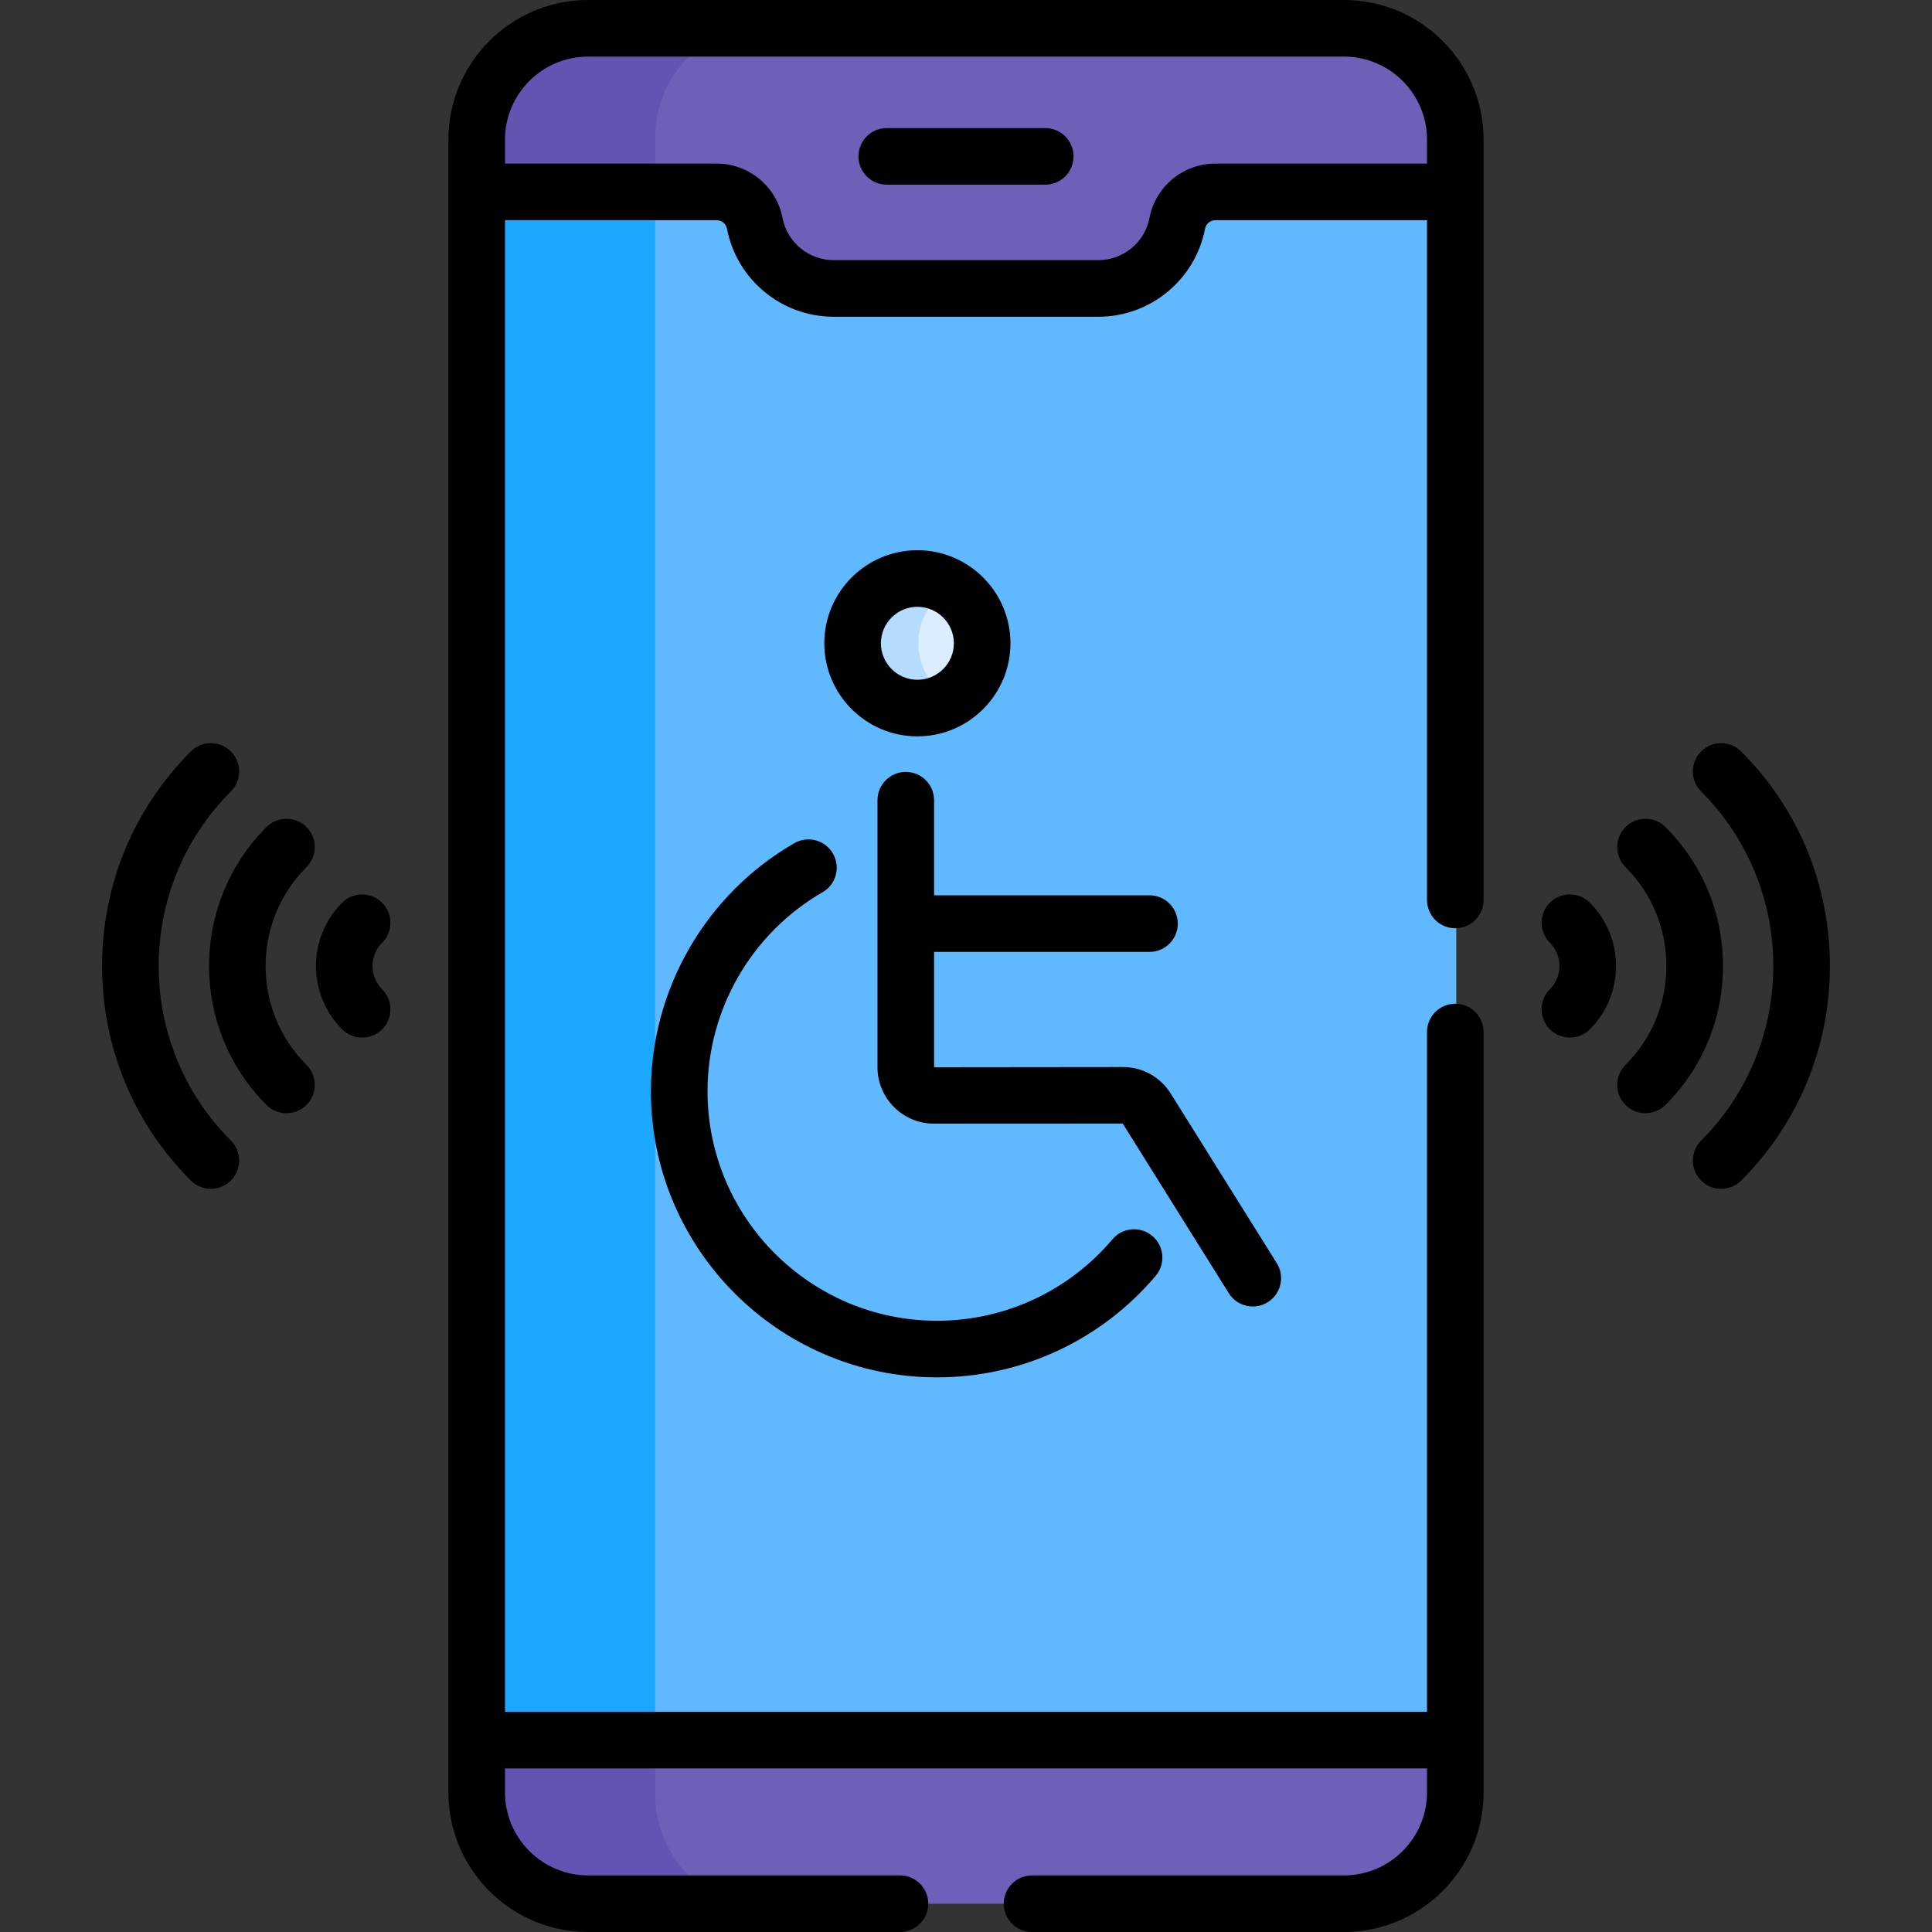 <svg id="Capa_1" enable-background="new 0 0 512.002 512.002" height="512" viewBox="0 0 512.002 512.002" width="512" xmlns="http://www.w3.org/2000/svg"><rect x="0" y="0" width="512.002" height="512.002" fill="#333333" stroke="none"/><g><g><path d="m356.414 7.5h-166.057c-10.958 4.537-18.726 15.341-18.726 27.889v55.183h186.698l27.596-39.717v-13.844c0-16.298-13.213-29.511-29.511-29.511z" fill="#6e60b8"/><path d="m173.631 36.389c0-13.575 9.084-25.127 21.473-28.889h-39.009c-16.299 0-29.511 13.213-29.511 29.511v13.844l39.08 39.717h7.968v-54.183z" fill="#6353b2"/><path d="m375.663 446.572h-204.032v30.041c0 12.547 7.769 23.352 18.726 27.889h166.057c16.299 0 29.511-13.213 29.511-29.511v-13.844z" fill="#6e60b8"/><path d="m173.631 475.613v-29.041h-30.635l-16.413 14.574v13.844c0 16.299 13.213 29.511 29.511 29.511h39.009c-12.388-3.761-21.472-15.313-21.472-28.888z" fill="#6353b2"/><path d="m322.316 50.856c-4.92 0-9.147 3.492-10.076 8.323-1.927 10.019-10.693 17.26-20.896 17.26h-70.181c-10.202 0-18.969-7.241-20.896-17.26-.929-4.831-5.156-8.323-10.076-8.323h-18.561v410.291h214.294v-410.291z" fill="#60b9fe"/><path d="m126.583 50.856h47.048v410.291h-47.048z" fill="#1ca8ff"/><path d="m251.7 155.472c-5.092 3.066-8.51 8.629-8.51 15.005 0 6.377 3.418 11.939 8.51 15.005 5.268-2.931 8.837-8.549 8.837-15.005s-3.568-12.074-8.837-15.005z" fill="#dbedff"/><path d="m243.37 170.478c0-6.351 3.457-11.882 8.583-14.852-2.527-1.464-5.453-2.315-8.583-2.315-9.481 0-17.167 7.686-17.167 17.167s7.686 17.167 17.167 17.167c3.13 0 6.056-.851 8.583-2.315-5.126-2.971-8.583-8.502-8.583-14.852z" fill="#b5dcff"/></g><g><path d="m421.338 239.228c-2.929-2.929-7.678-2.931-10.606-.001-2.93 2.929-2.93 7.677-.001 10.606 3.4 3.401 3.4 8.934 0 12.335-2.929 2.929-2.929 7.678.001 10.606 2.929 2.928 7.679 2.929 10.606-.001 9.247-9.248 9.247-24.296 0-33.545z"/><path d="m430.775 292.819c2.928 2.928 7.677 2.93 10.606 0 9.822-9.821 15.23-22.896 15.23-36.818s-5.408-26.997-15.23-36.818c-2.928-2.93-7.677-2.929-10.606 0s-2.929 7.678.001 10.606c6.987 6.988 10.836 16.296 10.836 26.211s-3.849 19.224-10.836 26.211c-2.93 2.93-2.93 7.679-.001 10.608z"/><path d="m461.427 312.863c15.166-15.167 23.519-35.36 23.519-56.862s-8.353-41.696-23.519-56.862c-2.93-2.929-7.678-2.929-10.607 0s-2.929 7.678 0 10.606c25.506 25.505 25.506 67.006 0 92.512-2.929 2.929-2.929 7.678 0 10.606 2.93 2.929 7.677 2.929 10.607 0z"/><path d="m101.272 239.228c-2.93-2.929-7.678-2.929-10.607 0-9.249 9.249-9.249 24.298 0 33.547 2.93 2.929 7.678 2.929 10.607 0s2.929-7.678 0-10.606c-3.4-3.4-3.4-8.934 0-12.334 2.929-2.93 2.929-7.679 0-10.607z"/><path d="m81.227 219.183c-2.93-2.929-7.678-2.929-10.607 0-20.301 20.301-20.301 53.334 0 73.636 2.93 2.929 7.678 2.929 10.607 0s2.929-7.678 0-10.606c-14.453-14.453-14.453-37.97 0-52.423 2.929-2.929 2.929-7.678 0-10.607z"/><path d="m61.182 209.745c2.929-2.929 2.929-7.678 0-10.606-2.93-2.929-7.678-2.929-10.607 0-15.166 15.167-23.519 35.36-23.519 56.862s8.353 41.696 23.519 56.862c2.93 2.929 7.678 2.929 10.607 0s2.929-7.678 0-10.606c-25.506-25.506-25.506-67.007 0-92.512z"/><path d="m243.118 195.145c13.602 0 24.667-11.065 24.667-24.667s-11.065-24.667-24.667-24.667-24.667 11.065-24.667 24.667 11.065 24.667 24.667 24.667zm0-34.334c5.33 0 9.667 4.336 9.667 9.667s-4.337 9.667-9.667 9.667-9.667-4.336-9.667-9.667 4.337-9.667 9.667-9.667z"/><path d="m335.978 345.092c3.513-2.196 4.58-6.823 2.384-10.335l-28.108-44.957c-2.749-4.397-7.487-7.022-12.673-7.022l-50.037.053v-30.565h57.084c4.143 0 7.5-3.358 7.5-7.5s-3.357-7.5-7.5-7.5h-57.084v-25.2c0-4.142-3.357-7.5-7.5-7.5s-7.5 3.358-7.5 7.5v70.765c0 8.242 6.705 14.947 14.947 14.947l50.045-.025 28.106 44.956c2.201 3.518 6.83 4.576 10.336 2.383z"/><path d="m210.5 223.454c-23.439 13.515-38 38.702-38 65.732 0 41.813 34.018 75.83 75.83 75.83 22.367 0 43.484-9.807 57.938-26.906 2.674-3.164 2.276-7.896-.887-10.569-3.166-2.674-7.896-2.276-10.57.887-11.596 13.72-28.537 21.588-46.48 21.588-33.542 0-60.83-27.288-60.83-60.83 0-21.685 11.684-41.892 30.492-52.738 3.589-2.069 4.82-6.655 2.751-10.244-2.071-3.588-6.657-4.818-10.244-2.75z"/><path d="m277.001 33.939h-42c-4.143 0-7.5 3.358-7.5 7.5s3.357 7.5 7.5 7.5h42c4.143 0 7.5-3.358 7.5-7.5s-3.357-7.5-7.5-7.5z"/><path d="m356.161 0h-200.32c-20.408 0-37.012 16.604-37.012 37.012v424.135 13.844c0 20.408 16.604 37.012 37.012 37.012h82.66c4.143 0 7.5-3.358 7.5-7.5s-3.357-7.5-7.5-7.5h-82.66c-12.138 0-22.012-9.875-22.012-22.012v-6.344h244.343v6.344c0 12.137-9.874 22.012-22.012 22.012h-82.659c-4.143 0-7.5 3.358-7.5 7.5s3.357 7.5 7.5 7.5h82.659c20.408 0 37.012-16.604 37.012-37.012v-201.49c0-4.142-3.357-7.5-7.5-7.5s-7.5 3.358-7.5 7.5v180.146h-244.342v-395.291h56.109c1.321 0 2.462.941 2.711 2.24 2.602 13.526 14.486 23.343 28.261 23.343h70.181c13.774 0 25.659-9.817 28.261-23.343.249-1.298 1.39-2.24 2.711-2.24h56.109v180.145c0 4.142 3.357 7.5 7.5 7.5s7.5-3.358 7.5-7.5v-201.489c-.001-20.408-16.604-37.012-37.012-37.012zm-34.098 43.356c-8.5 0-15.835 6.059-17.441 14.407-1.245 6.476-6.936 11.176-13.53 11.176h-70.181c-6.595 0-12.285-4.7-13.53-11.175-1.604-8.349-8.939-14.408-17.441-14.408h-56.11v-6.344c0-12.137 9.874-22.012 22.012-22.012h200.319c12.138 0 22.012 9.875 22.012 22.012v6.344z"/></g></g></svg>
